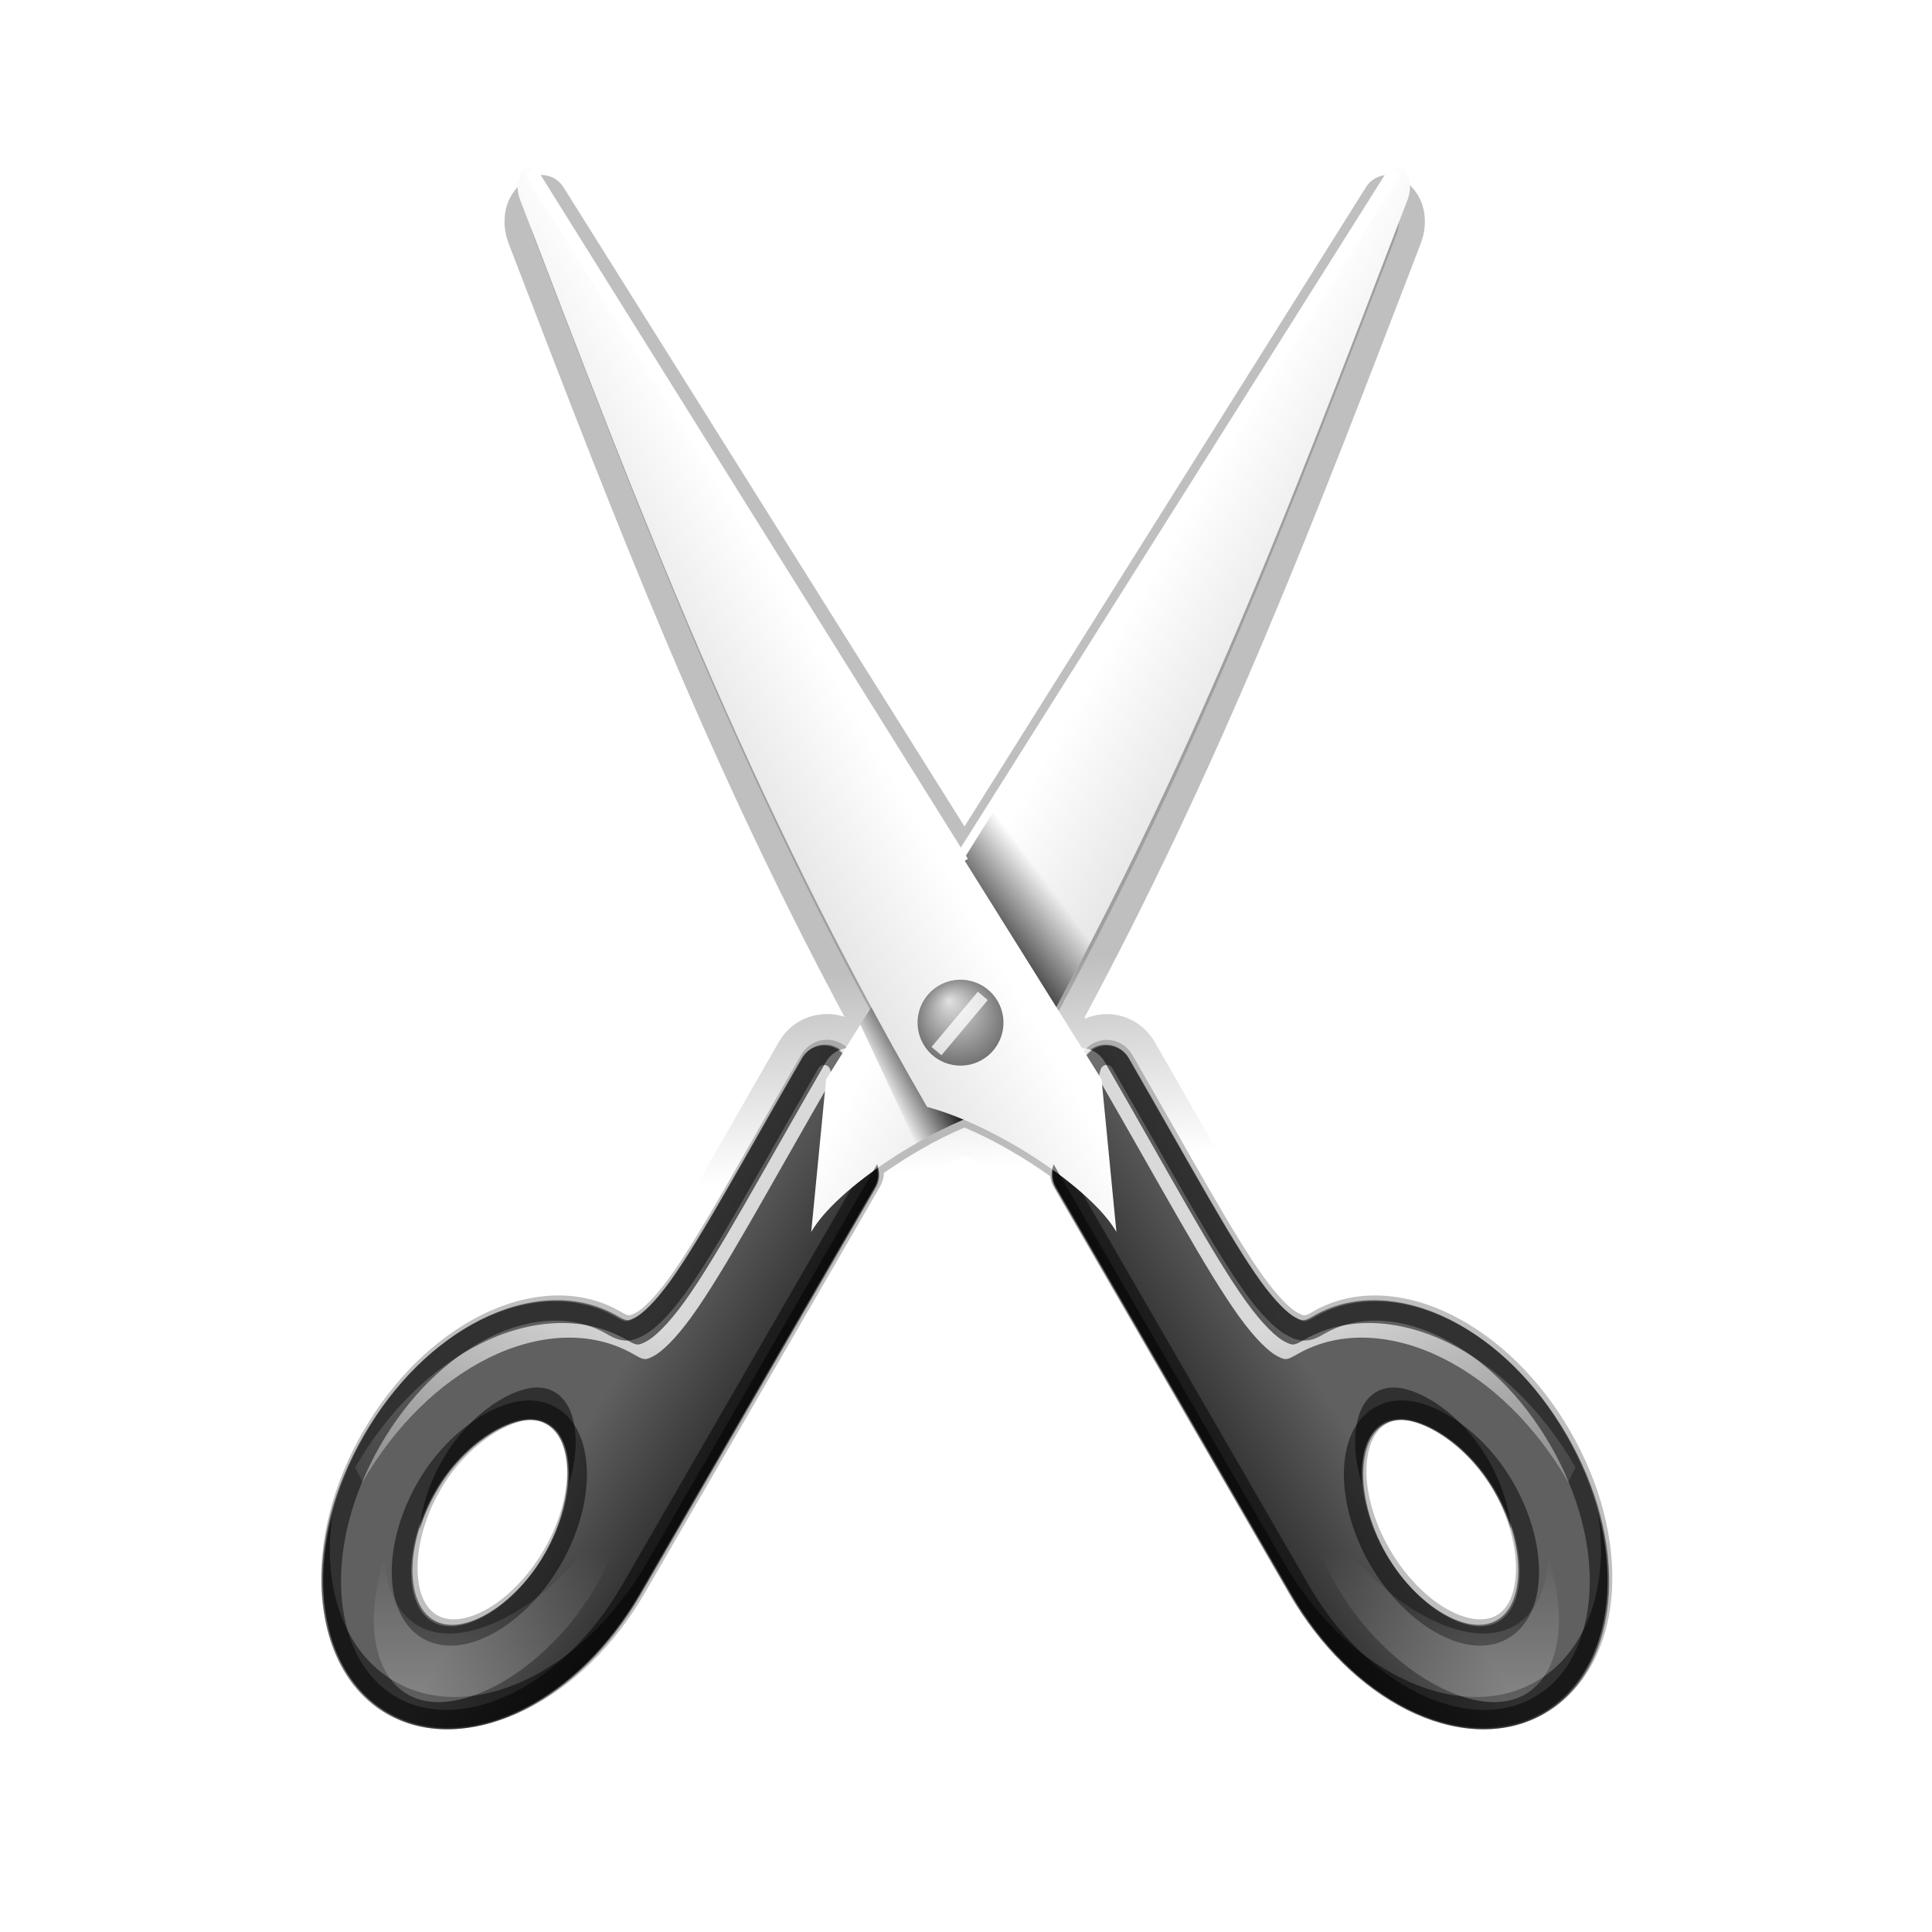 <?xml version="1.0" encoding="UTF-8" standalone="no"?>
<!-- Created with Inkscape (http://www.inkscape.org/) -->

<svg
   xmlns:dc="http://purl.org/dc/elements/1.1/"
   xmlns:cc="http://creativecommons.org/ns#"
   xmlns:rdf="http://www.w3.org/1999/02/22-rdf-syntax-ns#"
   xmlns:svg="http://www.w3.org/2000/svg"
   xmlns="http://www.w3.org/2000/svg"
   xmlns:xlink="http://www.w3.org/1999/xlink"
   xmlns:sodipodi="http://sodipodi.sourceforge.net/DTD/sodipodi-0.dtd"
   xmlns:inkscape="http://www.inkscape.org/namespaces/inkscape"
   sodipodi:docname="document-open-recent.svg"
   inkscape:version="0.47pre4 r22446"
   id="svg3042"
   height="48"
   width="48"
   version="1.1">
  <sodipodi:namedview
     pagecolor="#ffffff"
     bordercolor="#666666"
     borderopacity="1"
     objecttolerance="10"
     gridtolerance="10"
     guidetolerance="10"
     inkscape:pageopacity="0"
     inkscape:pageshadow="2"
     inkscape:window-width="1680"
     inkscape:window-height="996"
     id="namedview75"
     showgrid="false"
     inkscape:zoom="4.9166667"
     inkscape:cx="-28.474576"
     inkscape:cy="24"
     inkscape:window-x="0"
     inkscape:window-y="0"
     inkscape:window-maximized="1"
     inkscape:current-layer="layer1" />
  <defs
     id="defs3044">
    <inkscape:perspective
       id="perspective79"
       inkscape:persp3d-origin="24 : 16 : 1"
       inkscape:vp_z="48 : 24 : 1"
       inkscape:vp_y="0 : 1000 : 0"
       inkscape:vp_x="0 : 24 : 1"
       sodipodi:type="inkscape:persp3d" />
    <radialGradient
       gradientTransform="matrix(0.024,0,0,0.015,26.478,38.629)"
       gradientUnits="userSpaceOnUse"
       xlink:href="#linearGradient5060"
       id="radialGradient3588"
       fy="486.648"
       fx="605.714"
       r="117.143"
       cy="486.648"
       cx="605.714" />
    <linearGradient
       id="linearGradient5060">
      <stop
         offset="0"
         style="stop-color:black;stop-opacity:1"
         id="stop5062" />
      <stop
         offset="1"
         style="stop-color:black;stop-opacity:0"
         id="stop5064" />
    </linearGradient>
    <radialGradient
       gradientTransform="matrix(-0.024,0,0,0.015,21.522,38.629)"
       gradientUnits="userSpaceOnUse"
       xlink:href="#linearGradient5060"
       id="radialGradient3586"
       fy="486.648"
       fx="605.714"
       r="117.143"
       cy="486.648"
       cx="605.714" />
    <linearGradient
       id="linearGradient5048">
      <stop
         offset="0"
         style="stop-color:black;stop-opacity:0"
         id="stop5050" />
      <stop
         offset="0.5"
         style="stop-color:black;stop-opacity:1"
         id="stop5056" />
      <stop
         offset="1"
         style="stop-color:black;stop-opacity:0"
         id="stop5052" />
    </linearGradient>
    <linearGradient
       gradientTransform="matrix(0.07,0,0,0.015,-1.45,38.629)"
       gradientUnits="userSpaceOnUse"
       xlink:href="#linearGradient5048"
       id="linearGradient3584"
       y2="609.505"
       x2="302.857"
       y1="366.648"
       x1="302.857" />
    <linearGradient
       id="linearGradient3319">
      <stop
         offset="0"
         style="stop-color:#af9b7f;stop-opacity:1"
         id="stop3321" />
      <stop
         offset="1"
         style="stop-color:#736148;stop-opacity:1"
         id="stop3323" />
    </linearGradient>
    <linearGradient
       gradientTransform="matrix(0.701,0,0,0.754,2.079,0.831)"
       gradientUnits="userSpaceOnUse"
       xlink:href="#linearGradient3319"
       id="linearGradient3911"
       y2="61.22"
       x2="53.453"
       y1="11.03"
       x1="22.334" />
    <linearGradient
       id="linearGradient8967">
      <stop
         offset="0"
         style="stop-color:#ddcfbd;stop-opacity:1"
         id="stop8969" />
      <stop
         offset="1"
         style="stop-color:#856f50;stop-opacity:1"
         id="stop8971" />
    </linearGradient>
    <linearGradient
       gradientTransform="matrix(0.974,0,0,1.049,2.047,-1.217)"
       gradientUnits="userSpaceOnUse"
       xlink:href="#linearGradient8967"
       id="linearGradient3909"
       y2="46"
       x2="38.491"
       y1="9.889"
       x1="16.102" />
    <linearGradient
       id="linearGradient8978">
      <stop
         offset="0"
         style="stop-color:#4d5459;stop-opacity:0.996"
         id="stop8980" />
      <stop
         offset="1"
         style="stop-color:#141b1f;stop-opacity:1"
         id="stop8982" />
    </linearGradient>
    <linearGradient
       gradientTransform="matrix(0.837,0,0,1.043,1.952,-1.097)"
       gradientUnits="userSpaceOnUse"
       xlink:href="#linearGradient8978"
       id="linearGradient3906"
       y2="25.019"
       x2="8.5"
       y1="25.019"
       x1="5.48" />
    <linearGradient
       id="linearGradient4323">
      <stop
         offset="0"
         style="stop-color:#998d7c;stop-opacity:1"
         id="stop4325" />
      <stop
         offset="1"
         style="stop-color:#655948;stop-opacity:1"
         id="stop4327" />
    </linearGradient>
    <linearGradient
       gradientTransform="matrix(1.066,0,0,1.062,-1.149,-1.4)"
       gradientUnits="userSpaceOnUse"
       xlink:href="#linearGradient4323"
       id="linearGradient3897"
       y2="33.406"
       x2="26.816"
       y1="15.893"
       x1="23.35" />
    <linearGradient
       id="linearGradient4339">
      <stop
         offset="0"
         style="stop-color:#cec1af;stop-opacity:1"
         id="stop4341" />
      <stop
         offset="1"
         style="stop-color:#b7a88c;stop-opacity:1"
         id="stop4343" />
    </linearGradient>
    <linearGradient
       gradientTransform="matrix(1.066,0,0,1.062,-1.149,-0.444)"
       gradientUnits="userSpaceOnUse"
       xlink:href="#linearGradient4339"
       id="linearGradient3894"
       y2="33.406"
       x2="26.816"
       y1="15.893"
       x1="23.35" />
    <linearGradient
       id="linearGradient2365">
      <stop
         offset="0"
         style="stop-color:#a89d8b;stop-opacity:1"
         id="stop2367" />
      <stop
         offset="1"
         style="stop-color:#8f7f6a;stop-opacity:1"
         id="stop2369" />
    </linearGradient>
    <linearGradient
       gradientTransform="matrix(1.066,0,0,1.062,-1.149,-0.975)"
       gradientUnits="userSpaceOnUse"
       xlink:href="#linearGradient2365"
       id="linearGradient3891"
       y2="33.406"
       x2="26.816"
       y1="15.893"
       x1="23.35" />
    <linearGradient
       id="linearGradient3913">
      <stop
         offset="0"
         style="stop-color:#4e555a;stop-opacity:1"
         id="stop3915" />
      <stop
         offset="0.16"
         style="stop-color:#151c20;stop-opacity:1"
         id="stop3917" />
      <stop
         offset="0.167"
         style="stop-color:#9b876c;stop-opacity:1"
         id="stop3919" />
      <stop
         offset="0.752"
         style="stop-color:#9b876c;stop-opacity:1"
         id="stop3921" />
      <stop
         offset="0.939"
         style="stop-color:#9b876c;stop-opacity:1"
         id="stop3923" />
      <stop
         offset="0.949"
         style="stop-color:#c2c2c2;stop-opacity:1"
         id="stop3925" />
      <stop
         offset="1"
         style="stop-color:#c2c2c2;stop-opacity:1"
         id="stop3927" />
    </linearGradient>
    <linearGradient
       gradientTransform="matrix(0.716,0,0,0.747,2.154,0.948)"
       gradientUnits="userSpaceOnUse"
       xlink:href="#linearGradient3913"
       id="linearGradient3903"
       y2="0.065"
       x2="55.495"
       y1="5.244"
       x1="5.754" />
    <linearGradient
       id="linearGradient2346">
      <stop
         offset="0"
         style="stop-color:#eee;stop-opacity:1"
         id="stop2348" />
      <stop
         offset="1"
         style="stop-color:#d9d9da;stop-opacity:1"
         id="stop2350" />
    </linearGradient>
    <linearGradient
       gradientTransform="matrix(1.004,0,0,1.538,1.223,-3.04)"
       gradientUnits="userSpaceOnUse"
       xlink:href="#linearGradient2346"
       id="linearGradient3901"
       y2="4.883"
       x2="24.64"
       y1="3.123"
       x1="24.627" />
    <linearGradient
       id="linearGradient2264">
      <stop
         offset="0"
         style="stop-color:#d7e866;stop-opacity:1"
         id="stop2266" />
      <stop
         offset="1"
         style="stop-color:#8cab2a;stop-opacity:1"
         id="stop2268" />
    </linearGradient>
    <linearGradient
       gradientTransform="matrix(0.893,0,0,0.888,16.62,16.629)"
       gradientUnits="userSpaceOnUse"
       xlink:href="#linearGradient2264"
       id="linearGradient4713"
       y2="32.485"
       x2="24.104"
       y1="15.169"
       x1="24.104" />
    <linearGradient
       id="linearGradient4222">
      <stop
         offset="0"
         style="stop-color:white;stop-opacity:1"
         id="stop4224" />
      <stop
         offset="1"
         style="stop-color:white;stop-opacity:0"
         id="stop4226" />
    </linearGradient>
    <linearGradient
       gradientTransform="matrix(0.536,0,0,0.533,25.179,24.637)"
       gradientUnits="userSpaceOnUse"
       xlink:href="#linearGradient4222"
       id="linearGradient4710"
       y2="47.273"
       x2="24.139"
       y1="-9.801"
       x1="24.139" />
    <linearGradient
       y2="47.273"
       x2="24.139"
       y1="-9.801"
       x1="24.139"
       gradientTransform="matrix(0.536,0,0,0.533,73.586,63.484)"
       gradientUnits="userSpaceOnUse"
       id="linearGradient3183"
       xlink:href="#linearGradient4222"
       inkscape:collect="always" />
    <linearGradient
       y2="32.485"
       x2="24.104"
       y1="15.169"
       x1="24.104"
       gradientTransform="matrix(0.893,0,0,0.888,65.027,55.68)"
       gradientUnits="userSpaceOnUse"
       id="linearGradient3185"
       xlink:href="#linearGradient2264"
       inkscape:collect="always" />
    <linearGradient
       gradientTransform="matrix(0.07,0,0,0.015,-1.45,38.629)"
       gradientUnits="userSpaceOnUse"
       xlink:href="#linearGradient5048-47"
       id="linearGradient3584-764"
       y2="609.505"
       x2="302.857"
       y1="366.648"
       x1="302.857" />
    <linearGradient
       id="linearGradient5048-47">
      <stop
         offset="0"
         style="stop-color:#000000;stop-opacity:0"
         id="stop3253" />
      <stop
         offset="0.5"
         style="stop-color:#000000;stop-opacity:1"
         id="stop3255" />
      <stop
         offset="1"
         style="stop-color:#000000;stop-opacity:0"
         id="stop3257" />
    </linearGradient>
    <radialGradient
       gradientTransform="matrix(-0.024,0,0,0.015,21.522,38.629)"
       gradientUnits="userSpaceOnUse"
       xlink:href="#linearGradient5060-86"
       id="radialGradient3586-428"
       fy="486.648"
       fx="605.714"
       r="117.143"
       cy="486.648"
       cx="605.714" />
    <linearGradient
       id="linearGradient5060-86">
      <stop
         offset="0"
         style="stop-color:#000000;stop-opacity:1"
         id="stop3261" />
      <stop
         offset="1"
         style="stop-color:#000000;stop-opacity:0"
         id="stop3263" />
    </linearGradient>
    <radialGradient
       gradientTransform="matrix(0.024,0,0,0.015,26.478,38.629)"
       gradientUnits="userSpaceOnUse"
       xlink:href="#linearGradient5060-641"
       id="radialGradient3588-636"
       fy="486.648"
       fx="605.714"
       r="117.143"
       cy="486.648"
       cx="605.714" />
    <linearGradient
       id="linearGradient5060-641">
      <stop
         offset="0"
         style="stop-color:#000000;stop-opacity:1"
         id="stop3267" />
      <stop
         offset="1"
         style="stop-color:#000000;stop-opacity:0"
         id="stop3269" />
    </linearGradient>
    <linearGradient
       gradientTransform="matrix(1.066,0,0,1.062,-1.149,-0.975)"
       gradientUnits="userSpaceOnUse"
       xlink:href="#linearGradient2365-567"
       id="linearGradient3891-34"
       y2="33.406"
       x2="26.816"
       y1="15.893"
       x1="23.35" />
    <linearGradient
       id="linearGradient2365-567">
      <stop
         offset="0"
         style="stop-color:#9e9e9e;stop-opacity:1"
         id="stop3273" />
      <stop
         offset="1"
         style="stop-color:#818181;stop-opacity:1"
         id="stop3275" />
    </linearGradient>
    <linearGradient
       gradientTransform="matrix(0.837,0,0,1.043,1.952,-1.097)"
       gradientUnits="userSpaceOnUse"
       xlink:href="#linearGradient8978-362"
       id="linearGradient3906-950"
       y2="25.019"
       x2="8.5"
       y1="25.019"
       x1="5.48" />
    <linearGradient
       id="linearGradient8978-362">
      <stop
         offset="0"
         style="stop-color:#525252;stop-opacity:0.996"
         id="stop3279" />
      <stop
         offset="1"
         style="stop-color:#191919;stop-opacity:1"
         id="stop3281" />
    </linearGradient>
    <linearGradient
       gradientTransform="matrix(1.066,0,0,1.062,-1.149,-1.4)"
       gradientUnits="userSpaceOnUse"
       xlink:href="#linearGradient4323-390"
       id="linearGradient3897-277"
       y2="33.406"
       x2="26.816"
       y1="15.893"
       x1="23.35" />
    <linearGradient
       id="linearGradient4323-390">
      <stop
         offset="0"
         style="stop-color:#8f8f8f;stop-opacity:1"
         id="stop3285" />
      <stop
         offset="1"
         style="stop-color:#5b5b5b;stop-opacity:1"
         id="stop3287" />
    </linearGradient>
    <linearGradient
       gradientTransform="matrix(1.004,0,0,1.538,1.223,-3.04)"
       gradientUnits="userSpaceOnUse"
       xlink:href="#linearGradient2346-834"
       id="linearGradient3901-125"
       y2="4.883"
       x2="24.64"
       y1="3.123"
       x1="24.627" />
    <linearGradient
       id="linearGradient2346-834">
      <stop
         offset="0"
         style="stop-color:#eeeeee;stop-opacity:1"
         id="stop3291" />
      <stop
         offset="1"
         style="stop-color:#d9d9d9;stop-opacity:1"
         id="stop3293" />
    </linearGradient>
    <linearGradient
       gradientTransform="matrix(0.716,0,0,0.747,2.154,0.948)"
       gradientUnits="userSpaceOnUse"
       xlink:href="#linearGradient3913-409"
       id="linearGradient3903-93"
       y2="0.065"
       x2="55.495"
       y1="5.244"
       x1="5.754" />
    <linearGradient
       id="linearGradient3913-409">
      <stop
         offset="0"
         style="stop-color:#535353;stop-opacity:1"
         id="stop3297" />
      <stop
         offset="0.16"
         style="stop-color:#1a1a1a;stop-opacity:1"
         id="stop3299" />
      <stop
         offset="0.167"
         style="stop-color:#8a8a8a;stop-opacity:1"
         id="stop3301" />
      <stop
         offset="0.752"
         style="stop-color:#8a8a8a;stop-opacity:1"
         id="stop3303" />
      <stop
         offset="0.939"
         style="stop-color:#8a8a8a;stop-opacity:1"
         id="stop3305" />
      <stop
         offset="0.949"
         style="stop-color:#c2c2c2;stop-opacity:1"
         id="stop3307" />
      <stop
         offset="1"
         style="stop-color:#c2c2c2;stop-opacity:1"
         id="stop3309" />
    </linearGradient>
    <linearGradient
       gradientTransform="matrix(1.066,0,0,1.062,-1.149,-0.444)"
       gradientUnits="userSpaceOnUse"
       xlink:href="#linearGradient4339-794"
       id="linearGradient3894-246"
       y2="33.406"
       x2="26.816"
       y1="15.893"
       x1="23.35" />
    <linearGradient
       id="linearGradient4339-794">
      <stop
         offset="0"
         style="stop-color:#c3c3c3;stop-opacity:1"
         id="stop3313" />
      <stop
         offset="1"
         style="stop-color:#a9a9a9;stop-opacity:1"
         id="stop3315" />
    </linearGradient>
    <linearGradient
       gradientTransform="matrix(0.974,0,0,1.049,2.047,-1.217)"
       gradientUnits="userSpaceOnUse"
       xlink:href="#linearGradient8967-727"
       id="linearGradient3909-997"
       y2="46"
       x2="38.491"
       y1="9.889"
       x1="16.102" />
    <linearGradient
       id="linearGradient8967-727">
      <stop
         offset="0"
         style="stop-color:#d1d1d1;stop-opacity:1"
         id="stop3319" />
      <stop
         offset="1"
         style="stop-color:#727272;stop-opacity:1"
         id="stop3322" />
    </linearGradient>
    <linearGradient
       gradientTransform="matrix(0.701,0,0,0.754,2.079,0.831)"
       gradientUnits="userSpaceOnUse"
       xlink:href="#linearGradient3319-307"
       id="linearGradient3911-187"
       y2="61.22"
       x2="53.453"
       y1="11.03"
       x1="22.334" />
    <linearGradient
       id="linearGradient3319-307">
      <stop
         offset="0"
         style="stop-color:#9e9e9e;stop-opacity:1"
         id="stop3326" />
      <stop
         offset="1"
         style="stop-color:#646464;stop-opacity:1"
         id="stop3328" />
    </linearGradient>
    <linearGradient
       inkscape:collect="always"
       xlink:href="#linearGradient2264"
       id="linearGradient3472"
       gradientUnits="userSpaceOnUse"
       gradientTransform="matrix(0.893,0,0,0.888,17.434,16.426)"
       x1="24.104"
       y1="15.169"
       x2="24.104"
       y2="32.485" />
    <inkscape:perspective
       id="perspective2990"
       inkscape:persp3d-origin="0.5 : 0.33333333 : 1"
       inkscape:vp_z="1 : 0.5 : 1"
       inkscape:vp_y="0 : 1000 : 0"
       inkscape:vp_x="0 : 0.5 : 1"
       sodipodi:type="inkscape:persp3d" />
    <linearGradient
       y2="32.485"
       x2="24.104"
       y1="15.169"
       x1="24.104"
       gradientTransform="matrix(1.422,0,0,1.414,-0.794,-22.724)"
       gradientUnits="userSpaceOnUse"
       id="linearGradient2952"
       xlink:href="#linearGradient2264-5"
       inkscape:collect="always" />
    <linearGradient
       id="linearGradient2264-5">
      <stop
         offset="0"
         style="stop-color:#d7e866;stop-opacity:1"
         id="stop2266-0" />
      <stop
         offset="1"
         style="stop-color:#8cab2a;stop-opacity:1"
         id="stop2268-9" />
    </linearGradient>
    <linearGradient
       inkscape:collect="always"
       xlink:href="#linearGradient3776"
       id="linearGradient2751"
       gradientUnits="userSpaceOnUse"
       x1="32"
       y1="22.514"
       x2="32"
       y2="73.918" />
    <linearGradient
       id="linearGradient3776"
       inkscape:collect="always">
      <stop
         id="stop3778"
         offset="0"
         style="stop-color:#e00000;stop-opacity:1" />
      <stop
         id="stop3780"
         offset="1"
         style="stop-color:#ff0000;stop-opacity:0.408" />
    </linearGradient>
    <linearGradient
       inkscape:collect="always"
       xlink:href="#linearGradient3594"
       id="linearGradient2755"
       gradientUnits="userSpaceOnUse"
       spreadMethod="reflect"
       x1="32"
       y1="17.964"
       x2="32"
       y2="41.469" />
    <linearGradient
       id="linearGradient3594"
       inkscape:collect="always">
      <stop
         id="stop3596"
         offset="0"
         style="stop-color:#f9ccca;stop-opacity:1;" />
      <stop
         id="stop3598"
         offset="1"
         style="stop-color:#f9ccca;stop-opacity:0;" />
    </linearGradient>
    <clipPath
       id="clipPath3588"
       clipPathUnits="userSpaceOnUse">
      <path
         sodipodi:nodetypes="ccccccc"
         id="path3590"
         d="M 33.688,23.031 C 31.692,23.053 29.801,23.087 28,23.125 L 28,80 l 4,-4 4,4 0,-56.969 c -0.76,0.005 -1.581,-0.008 -2.312,0 z"
         style="fill:url(#linearGradient3592);fill-opacity:1;stroke:none" />
    </clipPath>
    <filter
       inkscape:collect="always"
       id="filter2770"
       color-interpolation-filters="sRGB">
      <feGaussianBlur
         inkscape:collect="always"
         stdDeviation="2.079"
         id="feGaussianBlur2772" />
    </filter>
    <radialGradient
       inkscape:collect="always"
       xlink:href="#XMLID_8_"
       id="radialGradient9437"
       gradientUnits="userSpaceOnUse"
       gradientTransform="matrix(1,0,0,1,2e-6,0.003)"
       cx="102"
       cy="112.305"
       r="139.559" />
    <radialGradient
       id="XMLID_8_"
       cx="102"
       cy="112.305"
       r="139.559"
       gradientUnits="userSpaceOnUse">
      <stop
         offset="0"
         style="stop-color:#b7b8b9;stop-opacity:1;"
         id="stop41" />
      <stop
         offset="0.189"
         style="stop-color:#ECECEC"
         id="stop47" />
      <stop
         offset="0.257"
         style="stop-color:#FAFAFA"
         id="stop49" />
      <stop
         offset="0.301"
         style="stop-color:#FFFFFF"
         id="stop51" />
      <stop
         offset="0.531"
         style="stop-color:#FAFAFA"
         id="stop53" />
      <stop
         offset="0.845"
         style="stop-color:#EBECEC"
         id="stop55" />
      <stop
         offset="1"
         style="stop-color:#E1E2E3"
         id="stop57" />
    </radialGradient>
    <clipPath
       clipPathUnits="userSpaceOnUse"
       id="clipPath7084">
      <path
         style="fill:#000000;fill-opacity:1;fill-rule:evenodd;stroke:none"
         d="m 72,88 -32,32 -8,0 0,-40 40,0 0,8 z"
         id="path7086" />
    </clipPath>
    <filter
       inkscape:collect="always"
       x="-0.192"
       width="1.384"
       y="-0.192"
       height="1.384"
       id="filter6697"
       color-interpolation-filters="sRGB">
      <feGaussianBlur
         inkscape:collect="always"
         stdDeviation="1.945"
         id="feGaussianBlur6699" />
    </filter>
    <linearGradient
       inkscape:collect="always"
       xlink:href="#linearGradient10207"
       id="linearGradient10213"
       x1="98.617"
       y1="106.414"
       x2="91.229"
       y2="99.255"
       gradientUnits="userSpaceOnUse" />
    <linearGradient
       id="linearGradient10207">
      <stop
         style="stop-color:#a2a2a2;stop-opacity:1;"
         offset="0"
         id="stop10209" />
      <stop
         style="stop-color:#ffffff;stop-opacity:1;"
         offset="1"
         id="stop10211" />
    </linearGradient>
    <linearGradient
       y2="99.255"
       x2="91.229"
       y1="106.414"
       x1="98.617"
       gradientUnits="userSpaceOnUse"
       id="linearGradient3045"
       xlink:href="#linearGradient10207"
       inkscape:collect="always" />
    <radialGradient
       inkscape:collect="always"
       xlink:href="#XMLID_8_"
       id="radialGradient3081"
       gradientUnits="userSpaceOnUse"
       gradientTransform="matrix(1,0,0,1,2e-6,0.003)"
       cx="102"
       cy="112.305"
       r="139.559" />
    <linearGradient
       inkscape:collect="always"
       xlink:href="#linearGradient10207"
       id="linearGradient3083"
       gradientUnits="userSpaceOnUse"
       x1="98.617"
       y1="106.414"
       x2="91.229"
       y2="99.255" />
    <linearGradient
       inkscape:collect="always"
       xlink:href="#linearGradient3776"
       id="linearGradient3085"
       gradientUnits="userSpaceOnUse"
       x1="32"
       y1="22.514"
       x2="32"
       y2="73.918" />
    <linearGradient
       inkscape:collect="always"
       xlink:href="#linearGradient3594"
       id="linearGradient3087"
       gradientUnits="userSpaceOnUse"
       spreadMethod="reflect"
       x1="32"
       y1="17.964"
       x2="32"
       y2="41.469" />
    <linearGradient
       inkscape:collect="always"
       xlink:href="#linearGradient2264-5"
       id="linearGradient3089"
       gradientUnits="userSpaceOnUse"
       gradientTransform="matrix(1.422,0,0,1.414,-0.794,-22.724)"
       x1="24.104"
       y1="15.169"
       x2="24.104"
       y2="32.485" />
    <radialGradient
       inkscape:collect="always"
       xlink:href="#XMLID_8_"
       id="radialGradient2980"
       gradientUnits="userSpaceOnUse"
       gradientTransform="matrix(1,0,0,1,2e-6,0.003)"
       cx="102"
       cy="112.305"
       r="139.559" />
    <linearGradient
       inkscape:collect="always"
       xlink:href="#linearGradient10207"
       id="linearGradient2982"
       gradientUnits="userSpaceOnUse"
       x1="98.617"
       y1="106.414"
       x2="91.229"
       y2="99.255" />
    <linearGradient
       inkscape:collect="always"
       xlink:href="#linearGradient3776"
       id="linearGradient2984"
       gradientUnits="userSpaceOnUse"
       x1="32"
       y1="22.514"
       x2="32"
       y2="73.918" />
    <linearGradient
       inkscape:collect="always"
       xlink:href="#linearGradient3594"
       id="linearGradient2986"
       gradientUnits="userSpaceOnUse"
       spreadMethod="reflect"
       x1="32"
       y1="17.964"
       x2="32"
       y2="41.469" />
    <linearGradient
       inkscape:collect="always"
       xlink:href="#linearGradient2264-5"
       id="linearGradient2988"
       gradientUnits="userSpaceOnUse"
       gradientTransform="matrix(1.422,0,0,1.414,-0.794,-22.724)"
       x1="24.104"
       y1="15.169"
       x2="24.104"
       y2="32.485" />
    <linearGradient
       inkscape:collect="always"
       xlink:href="#linearGradient2264-5"
       id="linearGradient2991"
       gradientUnits="userSpaceOnUse"
       gradientTransform="matrix(1.256,0,0,1.248,3.081,-17.356)"
       x1="24.104"
       y1="15.169"
       x2="24.104"
       y2="32.485" />
    <radialGradient
       inkscape:collect="always"
       xlink:href="#XMLID_8_"
       id="radialGradient3027"
       gradientUnits="userSpaceOnUse"
       gradientTransform="matrix(1,0,0,1,-1.022,-3.181)"
       cx="102"
       cy="112.305"
       r="139.559" />
    <inkscape:perspective
       id="perspective2861"
       inkscape:persp3d-origin="0.5 : 0.33333333 : 1"
       inkscape:vp_z="1 : 0.5 : 1"
       inkscape:vp_y="0 : 1000 : 0"
       inkscape:vp_x="0 : 0.5 : 1"
       sodipodi:type="inkscape:persp3d" />
    <linearGradient
       inkscape:collect="always"
       xlink:href="#linearGradient3291"
       id="linearGradient3297"
       x1="24.591"
       y1="6.095"
       x2="24.621"
       y2="41.031"
       gradientUnits="userSpaceOnUse"
       gradientTransform="matrix(0.915,0,0,0.915,2.884,-1.621)" />
    <linearGradient
       inkscape:collect="always"
       id="linearGradient3291">
      <stop
         style="stop-color:#4d4d4d;stop-opacity:1;"
         offset="0"
         id="stop3293-0" />
      <stop
         style="stop-color:#4d4d4d;stop-opacity:0;"
         offset="1"
         id="stop3295" />
    </linearGradient>
    <linearGradient
       inkscape:collect="always"
       xlink:href="#linearGradient7089"
       id="linearGradient2510"
       gradientUnits="userSpaceOnUse"
       gradientTransform="matrix(0.702,-0.245,0.245,0.702,-39.94,24.803)"
       x1="77.203"
       y1="12.972"
       x2="83.752"
       y2="10.557" />
    <linearGradient
       id="linearGradient7089">
      <stop
         style="stop-color:#000000;stop-opacity:1;"
         offset="0"
         id="stop7091" />
      <stop
         style="stop-color:#000000;stop-opacity:0;"
         offset="1"
         id="stop7093" />
    </linearGradient>
    <radialGradient
       r="0.994"
       fy="14.602"
       fx="15.618"
       cy="14.602"
       cx="15.618"
       gradientTransform="matrix(2.321,0,-1.917177e-6,1.657,-20.625,-9.558)"
       gradientUnits="userSpaceOnUse"
       id="radialGradient2893"
       xlink:href="#linearGradient2804"
       inkscape:collect="always" />
    <linearGradient
       id="linearGradient2804">
      <stop
         id="stop2806"
         offset="0"
         style="stop-color:#eeeeec;stop-opacity:1" />
      <stop
         id="stop2808"
         offset="1"
         style="stop-color:#2e3436;stop-opacity:1" />
    </linearGradient>
    <radialGradient
       inkscape:collect="always"
       xlink:href="#linearGradient2804"
       id="radialGradient2937"
       gradientUnits="userSpaceOnUse"
       gradientTransform="matrix(2.321,0,-1.917177e-6,1.657,-20.625,-9.558)"
       cx="15.618"
       cy="14.602"
       fx="15.618"
       fy="14.602"
       r="0.994" />
    <linearGradient
       id="linearGradient2878">
      <stop
         id="stop2880"
         offset="0"
         style="stop-color:#eeeeec;stop-opacity:1" />
      <stop
         id="stop2882"
         offset="1"
         style="stop-color:#2e3436;stop-opacity:1" />
    </linearGradient>
    <inkscape:perspective
       id="perspective2938"
       inkscape:persp3d-origin="0.5 : 0.33333333 : 1"
       inkscape:vp_z="1 : 0.5 : 1"
       inkscape:vp_y="0 : 1000 : 0"
       inkscape:vp_x="0 : 0.5 : 1"
       sodipodi:type="inkscape:persp3d" />
    <linearGradient
       inkscape:collect="always"
       xlink:href="#linearGradient4635"
       id="linearGradient4701"
       gradientUnits="userSpaceOnUse"
       x1="24.636"
       y1="118.537"
       x2="24.636"
       y2="110.801" />
    <linearGradient
       inkscape:collect="always"
       id="linearGradient4635">
      <stop
         style="stop-color:#ffffff;stop-opacity:1;"
         offset="0"
         id="stop4637" />
      <stop
         style="stop-color:#ffffff;stop-opacity:0;"
         offset="1"
         id="stop4639" />
    </linearGradient>
    <filter
       inkscape:collect="always"
       id="filter4691"
       color-interpolation-filters="sRGB">
      <feGaussianBlur
         inkscape:collect="always"
         stdDeviation="0.419"
         id="feGaussianBlur4693" />
    </filter>
    <linearGradient
       inkscape:collect="always"
       xlink:href="#linearGradient4635"
       id="linearGradient4641"
       x1="24.636"
       y1="118.537"
       x2="24.636"
       y2="110.801"
       gradientUnits="userSpaceOnUse" />
    <filter
       inkscape:collect="always"
       id="filter4711"
       color-interpolation-filters="sRGB">
      <feGaussianBlur
         inkscape:collect="always"
         stdDeviation="0.716"
         id="feGaussianBlur4713" />
    </filter>
    <filter
       inkscape:collect="always"
       id="filter4715"
       color-interpolation-filters="sRGB">
      <feGaussianBlur
         inkscape:collect="always"
         stdDeviation="0.716"
         id="feGaussianBlur4717" />
    </filter>
    <radialGradient
       inkscape:collect="always"
       xlink:href="#linearGradient4722"
       id="radialGradient4728"
       cx="66"
       cy="54"
       fx="66.496"
       fy="53.141"
       r="2"
       gradientUnits="userSpaceOnUse"
       gradientTransform="matrix(1.032,-0.596,0.596,1.031,-34.243,37.667)" />
    <linearGradient
       inkscape:collect="always"
       id="linearGradient4722">
      <stop
         style="stop-color:#dfdfdf;stop-opacity:1"
         offset="0"
         id="stop4724" />
      <stop
         style="stop-color:#606060;stop-opacity:1"
         offset="1"
         id="stop4726" />
    </linearGradient>
    <linearGradient
       inkscape:collect="always"
       xlink:href="#linearGradient3792"
       id="linearGradient3617"
       gradientUnits="userSpaceOnUse"
       x1="62.646"
       y1="53.751"
       x2="52.067"
       y2="53.751"
       gradientTransform="matrix(0.273,-0.158,0.158,0.273,-3.367,13.256)" />
    <linearGradient
       id="linearGradient3792"
       inkscape:collect="always">
      <stop
         id="stop3794"
         offset="0"
         style="stop-color:#ffffff;stop-opacity:1" />
      <stop
         id="stop3796"
         offset="1"
         style="stop-color:#e7e7e7;stop-opacity:1" />
    </linearGradient>
    <linearGradient
       inkscape:collect="always"
       xlink:href="#linearGradient4253"
       id="linearGradient4259"
       x1="65.415"
       y1="63.219"
       x2="71.567"
       y2="58.625"
       gradientUnits="userSpaceOnUse"
       gradientTransform="matrix(0.321,0,0,0.321,3.733,2.877)" />
    <linearGradient
       inkscape:collect="always"
       id="linearGradient4253">
      <stop
         style="stop-color:#000000;stop-opacity:1;"
         offset="0"
         id="stop4255" />
      <stop
         style="stop-color:#000000;stop-opacity:0;"
         offset="1"
         id="stop4257" />
    </linearGradient>
    <linearGradient
       inkscape:collect="always"
       xlink:href="#linearGradient3631"
       id="linearGradient3637"
       x1="61.912"
       y1="72.457"
       x2="59.719"
       y2="73.71"
       gradientUnits="userSpaceOnUse"
       gradientTransform="matrix(0.595,0,0,0.594,-12.988,-17.014)" />
    <linearGradient
       inkscape:collect="always"
       id="linearGradient3631">
      <stop
         style="stop-color:#000000;stop-opacity:1;"
         offset="0"
         id="stop3633" />
      <stop
         style="stop-color:#000000;stop-opacity:0;"
         offset="1"
         id="stop3635" />
    </linearGradient>
    <linearGradient
       inkscape:collect="always"
       xlink:href="#linearGradient3792"
       id="linearGradient3802"
       gradientUnits="userSpaceOnUse"
       gradientTransform="matrix(-0.273,-0.158,-0.158,0.273,52.073,13.256)"
       x1="62.646"
       y1="53.751"
       x2="52.067"
       y2="53.751" />
    <clipPath
       clipPathUnits="userSpaceOnUse"
       id="clipPath4455">
      <path
         style="fill:#343434;fill-opacity:1;fill-rule:evenodd;stroke:none"
         d="m 75.188,70.062 c -0.857,0.05 -1.586,0.641 -1.812,1.469 l -2.156,8.062 c -0.127,0.509 -0.048,1.048 0.219,1.5 L 89.625,112.562 c 2.348,4.064 5.543,7.162 9,8.906 3.457,1.745 7.349,2.149 10.531,0.312 3.183,-1.836 4.779,-5.414 5,-9.281 0.221,-3.867 -0.87,-8.185 -3.219,-12.25 -2.348,-4.065 -5.542,-7.17 -9,-8.906 C 98.479,89.607 94.586,89.228 91.406,91.062 90.654,91.496 90.578,91.481 90,91.188 89.422,90.894 88.43,89.981 87.25,88.344 84.89,85.069 81.724,79.186 77.031,71.062 c -0.377,-0.655 -1.09,-1.041 -1.844,-1 z m 22.75,28.969 c 1.91,-0.131 5.356,1.852 7.5,5.562 1.32,2.284 1.893,4.674 1.812,6.531 -0.08,1.857 -0.748,3.007 -1.656,3.531 -0.908,0.524 -2.194,0.516 -3.844,-0.344 -1.649,-0.86 -3.461,-2.559 -4.781,-4.844 -1.32,-2.284 -1.893,-4.705 -1.812,-6.562 0.08,-1.857 0.717,-3.007 1.625,-3.531 0.373,-0.215 0.74,-0.315 1.156,-0.344 z"
         id="path4457"
         sodipodi:nodetypes="cccccsssssssscccsssssssc" />
    </clipPath>
    <filter
       inkscape:collect="always"
       id="filter4475"
       color-interpolation-filters="sRGB">
      <feGaussianBlur
         inkscape:collect="always"
         stdDeviation="0.475"
         id="feGaussianBlur4477" />
    </filter>
    <linearGradient
       inkscape:collect="always"
       xlink:href="#linearGradient4488"
       id="linearGradient4494"
       x1="100.238"
       y1="84.953"
       x2="115.333"
       y2="111.099"
       gradientUnits="userSpaceOnUse"
       gradientTransform="matrix(0.363,0,0,0.363,-0.166,-0.97)" />
    <linearGradient
       inkscape:collect="always"
       id="linearGradient4488">
      <stop
         style="stop-color:#ffffff;stop-opacity:1;"
         offset="0"
         id="stop4490" />
      <stop
         style="stop-color:#ffffff;stop-opacity:0;"
         offset="1"
         id="stop4492" />
    </linearGradient>
    <linearGradient
       inkscape:collect="always"
       xlink:href="#linearGradient4445"
       id="linearGradient4443"
       gradientUnits="userSpaceOnUse"
       gradientTransform="matrix(0.273,-0.158,0.158,0.273,-3.257,12.713)"
       x1="66.411"
       y1="111.097"
       x2="56.771"
       y2="111.404" />
    <linearGradient
       inkscape:collect="always"
       id="linearGradient4445">
      <stop
         style="stop-color:#606060;stop-opacity:1"
         offset="0"
         id="stop4447" />
      <stop
         style="stop-color:#343434;stop-opacity:1"
         offset="1"
         id="stop4449" />
    </linearGradient>
    <clipPath
       clipPathUnits="userSpaceOnUse"
       id="clipPath2998">
      <path
         style="fill:#343434;fill-opacity:1;fill-rule:evenodd;stroke:none"
         d="m 75.188,70.062 c -0.857,0.05 -1.586,0.641 -1.812,1.469 l -2.156,8.062 c -0.127,0.509 -0.048,1.048 0.219,1.5 L 89.625,112.562 c 2.348,4.064 5.543,7.162 9,8.906 3.457,1.745 7.349,2.149 10.531,0.312 3.183,-1.836 4.779,-5.414 5,-9.281 0.221,-3.867 -0.87,-8.185 -3.219,-12.25 -2.348,-4.065 -5.542,-7.17 -9,-8.906 C 98.479,89.607 94.586,89.228 91.406,91.062 90.654,91.496 90.578,91.481 90,91.188 89.422,90.894 88.43,89.981 87.25,88.344 84.89,85.069 81.724,79.186 77.031,71.062 c -0.377,-0.655 -1.09,-1.041 -1.844,-1 z m 22.75,28.969 c 1.91,-0.131 5.356,1.852 7.5,5.562 1.32,2.284 1.893,4.674 1.812,6.531 -0.08,1.857 -0.748,3.007 -1.656,3.531 -0.908,0.524 -2.194,0.516 -3.844,-0.344 -1.649,-0.86 -3.461,-2.559 -4.781,-4.844 -1.32,-2.284 -1.893,-4.705 -1.812,-6.562 0.08,-1.857 0.717,-3.007 1.625,-3.531 0.373,-0.215 0.74,-0.315 1.156,-0.344 z"
         id="path3000"
         sodipodi:nodetypes="cccccsssssssscccsssssssc" />
    </clipPath>
    <linearGradient
       inkscape:collect="always"
       xlink:href="#linearGradient4488"
       id="linearGradient4574"
       gradientUnits="userSpaceOnUse"
       gradientTransform="matrix(-0.363,0,0,0.363,48.949,-0.97)"
       x1="100.238"
       y1="84.953"
       x2="115.333"
       y2="111.099" />
    <linearGradient
       inkscape:collect="always"
       xlink:href="#linearGradient4445"
       id="linearGradient4572"
       gradientUnits="userSpaceOnUse"
       gradientTransform="matrix(-0.273,-0.158,-0.158,0.273,52.041,12.713)"
       x1="66.411"
       y1="111.097"
       x2="56.771"
       y2="111.404" />
    <linearGradient
       inkscape:collect="always"
       xlink:href="#linearGradient4792"
       id="linearGradient4798"
       x1="64.469"
       y1="67.045"
       x2="65.411"
       y2="80.971"
       gradientUnits="userSpaceOnUse" />
    <linearGradient
       inkscape:collect="always"
       id="linearGradient4792">
      <stop
         style="stop-color:#000000;stop-opacity:1;"
         offset="0"
         id="stop4794" />
      <stop
         style="stop-color:#000000;stop-opacity:0;"
         offset="1"
         id="stop4796" />
    </linearGradient>
    <filter
       inkscape:collect="always"
       id="filter4821"
       color-interpolation-filters="sRGB">
      <feGaussianBlur
         inkscape:collect="always"
         stdDeviation="0.987"
         id="feGaussianBlur4823" />
    </filter>
    <linearGradient
       y2="80.971"
       x2="65.411"
       y1="67.045"
       x1="64.469"
       gradientUnits="userSpaceOnUse"
       id="linearGradient3045-9"
       xlink:href="#linearGradient4792"
       inkscape:collect="always" />
    <linearGradient
       inkscape:collect="always"
       xlink:href="#linearGradient4792"
       id="linearGradient3333"
       gradientUnits="userSpaceOnUse"
       x1="64.469"
       y1="67.045"
       x2="65.411"
       y2="80.971" />
    <linearGradient
       inkscape:collect="always"
       xlink:href="#linearGradient4445"
       id="linearGradient3335"
       gradientUnits="userSpaceOnUse"
       gradientTransform="matrix(-0.273,-0.158,-0.158,0.273,52.041,12.713)"
       x1="66.411"
       y1="111.097"
       x2="56.771"
       y2="111.404" />
    <linearGradient
       inkscape:collect="always"
       xlink:href="#linearGradient4488"
       id="linearGradient3337"
       gradientUnits="userSpaceOnUse"
       gradientTransform="matrix(-0.363,0,0,0.363,48.949,-0.97)"
       x1="100.238"
       y1="84.953"
       x2="115.333"
       y2="111.099" />
    <linearGradient
       inkscape:collect="always"
       xlink:href="#linearGradient4445"
       id="linearGradient3339"
       gradientUnits="userSpaceOnUse"
       gradientTransform="matrix(0.273,-0.158,0.158,0.273,-3.257,12.713)"
       x1="66.411"
       y1="111.097"
       x2="56.771"
       y2="111.404" />
    <linearGradient
       inkscape:collect="always"
       xlink:href="#linearGradient4488"
       id="linearGradient3341"
       gradientUnits="userSpaceOnUse"
       gradientTransform="matrix(0.363,0,0,0.363,-0.166,-0.97)"
       x1="100.238"
       y1="84.953"
       x2="115.333"
       y2="111.099" />
    <linearGradient
       inkscape:collect="always"
       xlink:href="#linearGradient3792"
       id="linearGradient3343"
       gradientUnits="userSpaceOnUse"
       gradientTransform="matrix(-0.273,-0.158,-0.158,0.273,52.073,13.256)"
       x1="62.646"
       y1="53.751"
       x2="52.067"
       y2="53.751" />
    <linearGradient
       inkscape:collect="always"
       xlink:href="#linearGradient3631"
       id="linearGradient3345"
       gradientUnits="userSpaceOnUse"
       gradientTransform="matrix(0.595,0,0,0.594,-12.988,-17.014)"
       x1="61.912"
       y1="72.457"
       x2="59.719"
       y2="73.71" />
    <linearGradient
       inkscape:collect="always"
       xlink:href="#linearGradient4253"
       id="linearGradient3347"
       gradientUnits="userSpaceOnUse"
       gradientTransform="matrix(0.321,0,0,0.321,3.733,2.877)"
       x1="65.415"
       y1="63.219"
       x2="71.567"
       y2="58.625" />
    <linearGradient
       inkscape:collect="always"
       xlink:href="#linearGradient3792"
       id="linearGradient3349"
       gradientUnits="userSpaceOnUse"
       gradientTransform="matrix(0.273,-0.158,0.158,0.273,-3.367,13.256)"
       x1="62.646"
       y1="53.751"
       x2="52.067"
       y2="53.751" />
    <radialGradient
       inkscape:collect="always"
       xlink:href="#linearGradient4722"
       id="radialGradient3351"
       gradientUnits="userSpaceOnUse"
       gradientTransform="matrix(1.032,-0.596,0.596,1.031,-34.243,37.667)"
       cx="66"
       cy="54"
       fx="66.496"
       fy="53.141"
       r="2" />
    <linearGradient
       inkscape:collect="always"
       xlink:href="#linearGradient4635"
       id="linearGradient3353"
       gradientUnits="userSpaceOnUse"
       x1="24.636"
       y1="118.537"
       x2="24.636"
       y2="110.801" />
    <linearGradient
       inkscape:collect="always"
       xlink:href="#linearGradient4635"
       id="linearGradient3355"
       gradientUnits="userSpaceOnUse"
       x1="24.636"
       y1="118.537"
       x2="24.636"
       y2="110.801" />
  </defs>
  <g
     id="layer1">
    <path
       style="fill:none;stroke:url(#linearGradient3183);stroke-width:1;stroke-linecap:butt;stroke-linejoin:miter;stroke-miterlimit:4;stroke-opacity:1;stroke-dasharray:none;display:inline"
       id="path2272"
       d="m 83.907,74.347 0,-5 5.001,0 0,5 4.999,0 0,4.926 -4.999,-0.016 0,5.09 -5.001,0 0,-5 -5,0 0,-5 5,0 z" />
    <g
       id="g3312"
       transform="translate(-0.407,0.61)">
      <path
         transform="matrix(0.362,0,0,0.361,1.088,-0.845)"
         id="path3483"
         d="m 35.281,14.469 c -0.955,0.551 -0.83,1.716 -0.594,2.312 C 41.825,35.392 48.223,52.348 58.156,70.75 L 56.625,73.219 c -0.38,-0.671 -1.138,-1.075 -1.938,-1 -0.653,0.057 -1.237,0.431 -1.562,1 -4.163,7.21 -6.958,12.432 -9.031,15.312 C 43.057,89.971 42.204,90.77 41.75,91 c -0.454,0.23 -0.443,0.264 -1.062,-0.094 -2.9,-1.674 -6.418,-1.314 -9.531,0.25 -3.113,1.564 -5.992,4.328 -8.094,7.969 -2.102,3.641 -3.074,7.517 -2.875,11 0.199,3.483 1.66,6.73 4.562,8.406 2.903,1.676 6.45,1.29 9.562,-0.281 3.112,-1.572 5.961,-4.329 8.062,-7.969 L 58.5,82.344 c 0.175,-0.296 0.273,-0.631 0.281,-0.969 1.713,-1.201 3.655,-2.332 5.531,-3.125 1.989,0.841 4.082,2.06 5.875,3.344 0.029,0.265 0.117,0.513 0.25,0.75 l 16.125,27.938 c 2.102,3.64 4.982,6.397 8.094,7.969 3.112,1.572 6.628,1.957 9.531,0.281 2.903,-1.676 4.363,-4.923 4.562,-8.406 0.199,-3.483 -0.773,-7.359 -2.875,-11 -2.102,-3.641 -4.98,-6.404 -8.094,-7.969 -3.113,-1.564 -6.631,-1.924 -9.531,-0.25 -0.619,0.358 -0.609,0.324 -1.062,0.094 -0.454,-0.23 -1.307,-1.029 -2.344,-2.469 -2.074,-2.88 -4.869,-8.102 -9.031,-15.312 -0.377,-0.655 -1.09,-1.041 -1.844,-1 -0.79,0.05 -1.474,0.554 -1.75,1.281 L 70.5,70.75 C 80.433,52.348 86.831,35.392 93.969,16.781 94.205,16.185 94.33,15.02 93.375,14.469 L 64.312,60.875 35.281,14.469 z m -0.5,83.906 c 0.335,0.023 0.603,0.106 0.906,0.281 0.721,0.416 1.275,1.373 1.344,2.969 0.069,1.596 -0.412,3.663 -1.562,5.656 -1.151,1.993 -2.709,3.48 -4.125,4.219 -1.416,0.739 -2.498,0.729 -3.219,0.312 -0.721,-0.416 -1.275,-1.341 -1.344,-2.938 -0.069,-1.596 0.412,-3.695 1.562,-5.688 1.869,-3.237 4.881,-4.92 6.438,-4.812 z m 59.375,0 c 1.557,-0.107 4.568,1.575 6.438,4.812 1.151,1.993 1.631,4.091 1.562,5.688 -0.069,1.596 -0.591,2.521 -1.312,2.938 -0.721,0.416 -1.803,0.426 -3.219,-0.312 -1.416,-0.739 -2.974,-2.225 -4.125,-4.219 -1.151,-1.993 -1.663,-4.06 -1.594,-5.656 0.069,-1.596 0.623,-2.552 1.344,-2.969 0.303,-0.175 0.571,-0.258 0.906,-0.281 z"
         style="opacity:0.5;fill:#000000;fill-opacity:1;fill-rule:evenodd;stroke:url(#linearGradient3333);stroke-width:3.548;stroke-linecap:round;stroke-linejoin:round;stroke-miterlimit:4;stroke-opacity:1;stroke-dasharray:none;filter:url(#filter4821)" />
      <path
         style="fill:url(#linearGradient3335);fill-opacity:1;fill-rule:evenodd;stroke:none"
         d="m 20.939,25.345 c 0.275,0.016 0.509,0.206 0.581,0.471 l 0.691,2.586 c 0.041,0.163 0.015,0.336 -0.07,0.481 l -5.832,10.092 c -0.753,1.303 -1.778,2.297 -2.886,2.856 -1.109,0.559 -2.357,0.689 -3.377,0.1 C 9.025,41.342 8.514,40.194 8.443,38.954 c -0.071,-1.24 0.279,-2.625 1.032,-3.928 0.753,-1.304 1.777,-2.299 2.886,-2.856 1.109,-0.557 2.357,-0.679 3.377,-0.09 0.241,0.139 0.266,0.134 0.451,0.04 0.185,-0.094 0.504,-0.387 0.882,-0.912 0.757,-1.05 1.772,-2.937 3.277,-5.542 0.121,-0.21 0.349,-0.334 0.591,-0.321 z m -7.296,9.29 c -0.613,-0.042 -1.718,0.594 -2.405,1.784 -0.423,0.733 -0.607,1.499 -0.581,2.094 0.026,0.596 0.24,0.964 0.531,1.132 0.291,0.168 0.704,0.166 1.233,-0.11 0.529,-0.276 1.11,-0.821 1.533,-1.553 0.423,-0.733 0.607,-1.509 0.581,-2.105 -0.026,-0.596 -0.23,-0.964 -0.521,-1.132 -0.12,-0.069 -0.237,-0.101 -0.371,-0.11 z"
         id="path4566"
         sodipodi:nodetypes="cccccsssssssscccsssssssc" />
      <path
         style="opacity:0.772;fill:url(#linearGradient3337);fill-opacity:1;fill-rule:evenodd;stroke:none"
         d="m 21.58,25.425 c 0.296,0.017 0.545,0.224 0.623,0.51 l 0.023,0.091 c -0.119,-0.136 -0.275,-0.227 -0.464,-0.238 -0.26,-0.014 -0.516,0.114 -0.646,0.34 -1.621,2.806 -2.708,4.839 -3.523,5.97 -0.408,0.566 -0.752,0.884 -0.952,0.986 -0.2,0.101 -0.227,0.105 -0.487,-0.045 -1.098,-0.634 -2.442,-0.498 -3.636,0.102 -1.194,0.6 -2.293,1.666 -3.104,3.07 L 9.231,35.848 C 10.043,34.444 11.141,33.377 12.335,32.778 c 1.194,-0.6 2.538,-0.736 3.636,-0.102 0.26,0.15 0.287,0.147 0.487,0.045 0.2,-0.101 0.544,-0.42 0.952,-0.986 0.815,-1.131 1.902,-3.164 3.523,-5.97 0.13,-0.226 0.385,-0.354 0.646,-0.34 z"
         id="path4568"
         sodipodi:nodetypes="cccscssssccsssscc" />
      <path
         transform="matrix(-0.321,0,0,0.321,45.051,2.877)"
         sodipodi:nodetypes="cccccsssssssscccsssssssc"
         id="path4570"
         d="m 75.188,70.062 c -0.857,0.05 -1.586,0.641 -1.812,1.469 l -2.156,8.062 c -0.127,0.509 -0.048,1.048 0.219,1.5 L 89.625,112.562 c 2.348,4.064 5.543,7.162 9,8.906 3.457,1.745 7.349,2.149 10.531,0.312 3.183,-1.836 4.779,-5.414 5,-9.281 0.221,-3.867 -0.87,-8.185 -3.219,-12.25 -2.348,-4.065 -5.542,-7.17 -9,-8.906 C 98.479,89.607 94.586,89.228 91.406,91.062 90.654,91.496 90.578,91.481 90,91.188 89.422,90.894 88.43,89.981 87.25,88.344 84.89,85.069 81.724,79.186 77.031,71.062 c -0.377,-0.655 -1.09,-1.041 -1.844,-1 z m 22.75,28.969 c 1.91,-0.131 5.356,1.852 7.5,5.562 1.32,2.284 1.893,4.674 1.812,6.531 -0.08,1.857 -0.748,3.007 -1.656,3.531 -0.908,0.524 -2.194,0.516 -3.844,-0.344 -1.649,-0.86 -3.461,-2.559 -4.781,-4.844 -1.32,-2.284 -1.893,-4.705 -1.812,-6.562 0.08,-1.857 0.717,-3.007 1.625,-3.531 0.373,-0.215 0.74,-0.315 1.156,-0.344 z"
         style="opacity:0.703;fill:none;stroke:#000000;stroke-width:3;stroke-linecap:round;stroke-linejoin:round;stroke-miterlimit:4;stroke-opacity:1;stroke-dasharray:none;filter:url(#filter4475)"
         clip-path="url(#clipPath4455)" />
      <path
         sodipodi:nodetypes="cccccsssssssscccsssssssc"
         id="path3845"
         d="m 27.844,25.345 c -0.275,0.016 -0.509,0.206 -0.581,0.471 l -0.691,2.586 c -0.041,0.163 -0.015,0.336 0.07,0.481 l 5.832,10.092 c 0.753,1.303 1.778,2.297 2.886,2.856 1.109,0.559 2.357,0.689 3.377,0.1 1.021,-0.589 1.532,-1.736 1.603,-2.976 0.071,-1.24 -0.279,-2.625 -1.032,-3.928 -0.753,-1.304 -1.777,-2.299 -2.886,-2.856 -1.109,-0.557 -2.357,-0.679 -3.377,-0.09 -0.241,0.139 -0.266,0.134 -0.451,0.04 -0.185,-0.094 -0.504,-0.387 -0.882,-0.912 -0.757,-1.05 -1.772,-2.937 -3.277,-5.542 -0.121,-0.21 -0.349,-0.334 -0.591,-0.321 z m 7.296,9.29 c 0.613,-0.042 1.718,0.594 2.405,1.784 0.423,0.733 0.607,1.499 0.581,2.094 -0.026,0.596 -0.24,0.964 -0.531,1.132 -0.291,0.168 -0.704,0.166 -1.233,-0.11 -0.529,-0.276 -1.11,-0.821 -1.533,-1.553 -0.423,-0.733 -0.607,-1.509 -0.581,-2.105 0.026,-0.596 0.23,-0.964 0.521,-1.132 0.12,-0.069 0.237,-0.101 0.371,-0.11 z"
         style="fill:url(#linearGradient3339);fill-opacity:1;fill-rule:evenodd;stroke:none" />
      <path
         sodipodi:nodetypes="cccscssssccsssscc"
         id="path4479"
         d="m 27.204,25.425 c -0.296,0.017 -0.545,0.224 -0.623,0.51 l -0.023,0.091 c 0.119,-0.136 0.275,-0.227 0.464,-0.238 0.26,-0.014 0.516,0.114 0.646,0.34 1.621,2.806 2.708,4.839 3.523,5.97 0.408,0.566 0.752,0.884 0.952,0.986 0.2,0.101 0.227,0.105 0.487,-0.045 1.098,-0.634 2.442,-0.498 3.636,0.102 1.194,0.6 2.293,1.666 3.104,3.07 l 0.181,-0.363 c -0.811,-1.404 -1.91,-2.47 -3.104,-3.07 -1.194,-0.6 -2.538,-0.736 -3.636,-0.102 -0.26,0.15 -0.287,0.147 -0.487,0.045 -0.2,-0.101 -0.544,-0.42 -0.952,-0.986 -0.815,-1.131 -1.902,-3.164 -3.523,-5.97 -0.13,-0.226 -0.385,-0.354 -0.646,-0.34 z"
         style="opacity:0.772;fill:url(#linearGradient3341);fill-opacity:1;fill-rule:evenodd;stroke:none" />
      <path
         transform="matrix(0.321,0,0,0.321,3.733,2.877)"
         clip-path="url(#clipPath4455)"
         style="opacity:0.703;fill:none;stroke:#000000;stroke-width:3;stroke-linecap:round;stroke-linejoin:round;stroke-miterlimit:4;stroke-opacity:1;stroke-dasharray:none;filter:url(#filter4475)"
         d="m 75.188,70.062 c -0.857,0.05 -1.586,0.641 -1.812,1.469 l -2.156,8.062 c -0.127,0.509 -0.048,1.048 0.219,1.5 L 89.625,112.562 c 2.348,4.064 5.543,7.162 9,8.906 3.457,1.745 7.349,2.149 10.531,0.312 3.183,-1.836 4.779,-5.414 5,-9.281 0.221,-3.867 -0.87,-8.185 -3.219,-12.25 -2.348,-4.065 -5.542,-7.17 -9,-8.906 C 98.479,89.607 94.586,89.228 91.406,91.062 90.654,91.496 90.578,91.481 90,91.188 89.422,90.894 88.43,89.981 87.25,88.344 84.89,85.069 81.724,79.186 77.031,71.062 c -0.377,-0.655 -1.09,-1.041 -1.844,-1 z m 22.75,28.969 c 1.91,-0.131 5.356,1.852 7.5,5.562 1.32,2.284 1.893,4.674 1.812,6.531 -0.08,1.857 -0.748,3.007 -1.656,3.531 -0.908,0.524 -2.194,0.516 -3.844,-0.344 -1.649,-0.86 -3.461,-2.559 -4.781,-4.844 -1.32,-2.284 -1.893,-4.705 -1.812,-6.562 0.08,-1.857 0.717,-3.007 1.625,-3.531 0.373,-0.215 0.74,-0.315 1.156,-0.344 z"
         id="path4451"
         sodipodi:nodetypes="cccccsssssssscccsssssssc" />
      <path
         sodipodi:nodetypes="cccccc"
         id="path3506"
         d="M 35.147,3.49 20.931,26.207 20.562,29.996 c 0.63,-1.091 2.983,-2.644 4.706,-3.105 4.517,-7.818 7.138,-14.797 10.11,-22.54 0.088,-0.222 0.124,-0.656 -0.231,-0.861 z"
         style="fill:url(#linearGradient3343);fill-opacity:1;fill-rule:evenodd;stroke:none" />
      <path
         style="fill:none;stroke:#ffffff;stroke-width:0.321px;stroke-linecap:butt;stroke-linejoin:miter;stroke-opacity:1"
         d="M 35.061,3.642 23.531,21.935"
         id="path4269"
         sodipodi:nodetypes="cc" />
      <path
         id="path3629"
         d="m 22.894,23.932 -0.651,0.18 -0.461,0.732 1.383,2.956 c 0.586,-0.335 1.2,-0.625 1.764,-0.812 L 22.894,23.932 z"
         style="fill:url(#linearGradient3345);fill-opacity:1;fill-rule:evenodd;stroke:none" />
      <path
         id="path4248"
         d="m 25.279,19.252 -2.626,4.199 2.305,3.528 c 0.105,-0.034 0.21,-0.063 0.311,-0.09 0.821,-1.421 1.576,-2.814 2.285,-4.189 L 25.279,19.252 z"
         style="fill:url(#linearGradient3347);fill-opacity:1;fill-rule:evenodd;stroke:none" />
      <path
         style="fill:url(#linearGradient3349);fill-opacity:1;fill-rule:evenodd;stroke:none"
         d="m 13.559,3.49 14.216,22.717 0.369,3.789 C 27.514,28.904 25.161,27.352 23.439,26.891 18.922,19.073 16.301,12.093 13.328,4.351 c -0.088,-0.222 -0.124,-0.656 0.231,-0.861 z"
         id="path2160"
         sodipodi:nodetypes="cccccc" />
      <path
         sodipodi:nodetypes="cc"
         id="path4267"
         d="M 13.59,3.642 24.318,20.812"
         style="fill:none;stroke:#ffffff;stroke-width:0.321px;stroke-linecap:butt;stroke-linejoin:miter;stroke-opacity:1" />
      <path
         sodipodi:type="arc"
         style="opacity:0.96;fill:url(#radialGradient3351);fill-opacity:1;fill-rule:evenodd;stroke:none"
         id="path3146"
         sodipodi:cx="66"
         sodipodi:cy="54"
         sodipodi:rx="2"
         sodipodi:ry="2"
         d="m 68,54 c 0,1.105 -0.895,2 -2,2 -1.105,0 -2,-0.895 -2,-2 0,-1.105 0.895,-2 2,-2 1.105,0 2,0.895 2,2 z"
         transform="matrix(0.462,-0.267,0.267,0.462,-20.639,17.472)" />
      <path
         transform="matrix(0.321,0,0,0.321,3.733,2.877)"
         id="path4576"
         d="m 57.531,79.25 -17.812,30.812 c -2.348,4.064 -5.543,7.162 -9,8.906 -3.457,1.745 -7.349,2.149 -10.531,0.312 -3.183,-1.836 -4.779,-5.414 -5,-9.281 -0.068,-1.193 0.007,-2.429 0.188,-3.688 -0.563,2.114 -0.8,4.215 -0.688,6.188 0.221,3.867 1.817,7.445 5,9.281 3.183,1.836 7.074,1.432 10.531,-0.312 3.457,-1.745 6.652,-4.842 9,-8.906 l 18.188,-31.469 c 0.267,-0.452 0.345,-0.991 0.219,-1.5 L 57.531,79.25 z m -26.125,17.281 c -1.91,-0.131 -5.356,1.852 -7.5,5.562 -1.065,1.844 -1.64,3.76 -1.781,5.406 0.298,-0.952 0.725,-1.944 1.281,-2.906 2.144,-3.711 5.59,-5.694 7.5,-5.562 0.417,0.029 0.783,0.128 1.156,0.344 0.908,0.524 1.545,1.674 1.625,3.531 0.016,0.362 0.004,0.757 -0.031,1.156 0.409,-1.317 0.578,-2.582 0.531,-3.656 -0.08,-1.857 -0.717,-3.007 -1.625,-3.531 -0.373,-0.215 -0.74,-0.315 -1.156,-0.344 z"
         style="opacity:0.708;fill:#000000;fill-opacity:1;fill-rule:evenodd;stroke:none;filter:url(#filter4715)" />
      <path
         transform="matrix(-0.321,0,0,0.321,45.051,2.877)"
         style="opacity:0.708;fill:#000000;fill-opacity:1;fill-rule:evenodd;stroke:none;filter:url(#filter4711)"
         d="m 57.531,79.25 -17.812,30.812 c -2.348,4.064 -5.543,7.162 -9,8.906 -3.457,1.745 -7.349,2.149 -10.531,0.312 -3.183,-1.836 -4.779,-5.414 -5,-9.281 -0.068,-1.193 0.007,-2.429 0.188,-3.688 -0.563,2.114 -0.8,4.215 -0.688,6.188 0.221,3.867 1.817,7.445 5,9.281 3.183,1.836 7.074,1.432 10.531,-0.312 3.457,-1.745 6.652,-4.842 9,-8.906 l 18.188,-31.469 c 0.267,-0.452 0.345,-0.991 0.219,-1.5 L 57.531,79.25 z m -26.125,17.281 c -1.91,-0.131 -5.356,1.852 -7.5,5.562 -1.065,1.844 -1.64,3.76 -1.781,5.406 0.298,-0.952 0.725,-1.944 1.281,-2.906 2.144,-3.711 5.59,-5.694 7.5,-5.562 0.417,0.029 0.783,0.128 1.156,0.344 0.908,0.524 1.545,1.674 1.625,3.531 0.016,0.362 0.004,0.757 -0.031,1.156 0.409,-1.317 0.578,-2.582 0.531,-3.656 -0.08,-1.857 -0.717,-3.007 -1.625,-3.531 -0.373,-0.215 -0.74,-0.315 -1.156,-0.344 z"
         id="path4609" />
      <path
         transform="matrix(0.526,0,0,0.487,-1.398,-16.037)"
         sodipodi:nodetypes="cssscssssc"
         id="path4626"
         d="m 33.188,106.438 c -0.299,0.998 -0.732,2.027 -1.312,3.031 -1.32,2.285 -3.132,3.984 -4.781,4.844 -1.649,0.86 -2.936,0.868 -3.844,0.344 -0.908,-0.524 -1.576,-1.674 -1.656,-3.531 -0.382,1.263 -0.545,2.459 -0.5,3.5 0.08,1.857 0.748,3.007 1.656,3.531 0.908,0.524 2.194,0.516 3.844,-0.344 1.649,-0.86 3.461,-2.559 4.781,-4.844 1.313,-2.272 1.885,-4.678 1.812,-6.531 z"
         style="opacity:0.485;fill:url(#linearGradient3353);fill-opacity:1;fill-rule:evenodd;stroke:none;filter:url(#filter4691)" />
      <path
         style="opacity:0.485;fill:url(#linearGradient3355);fill-opacity:1;fill-rule:evenodd;stroke:none;filter:url(#filter4691)"
         d="m 33.188,106.438 c -0.299,0.998 -0.732,2.027 -1.312,3.031 -1.32,2.285 -3.132,3.984 -4.781,4.844 -1.649,0.86 -2.936,0.868 -3.844,0.344 -0.908,-0.524 -1.576,-1.674 -1.656,-3.531 -0.382,1.263 -0.545,2.459 -0.5,3.5 0.08,1.857 0.748,3.007 1.656,3.531 0.908,0.524 2.194,0.516 3.844,-0.344 1.649,-0.86 3.461,-2.559 4.781,-4.844 1.313,-2.272 1.885,-4.678 1.812,-6.531 z"
         id="path4699"
         sodipodi:nodetypes="cssscssssc"
         transform="matrix(-0.526,0,0,0.487,50.23,-16.037)" />
      <path
         id="path4730"
         d="M 24.824,24.133 23.674,25.504"
         style="opacity:0.777;fill:none;stroke:#ffffff;stroke-width:0.321px;stroke-linecap:butt;stroke-linejoin:miter;stroke-opacity:1" />
    </g>
  </g>
</svg>
